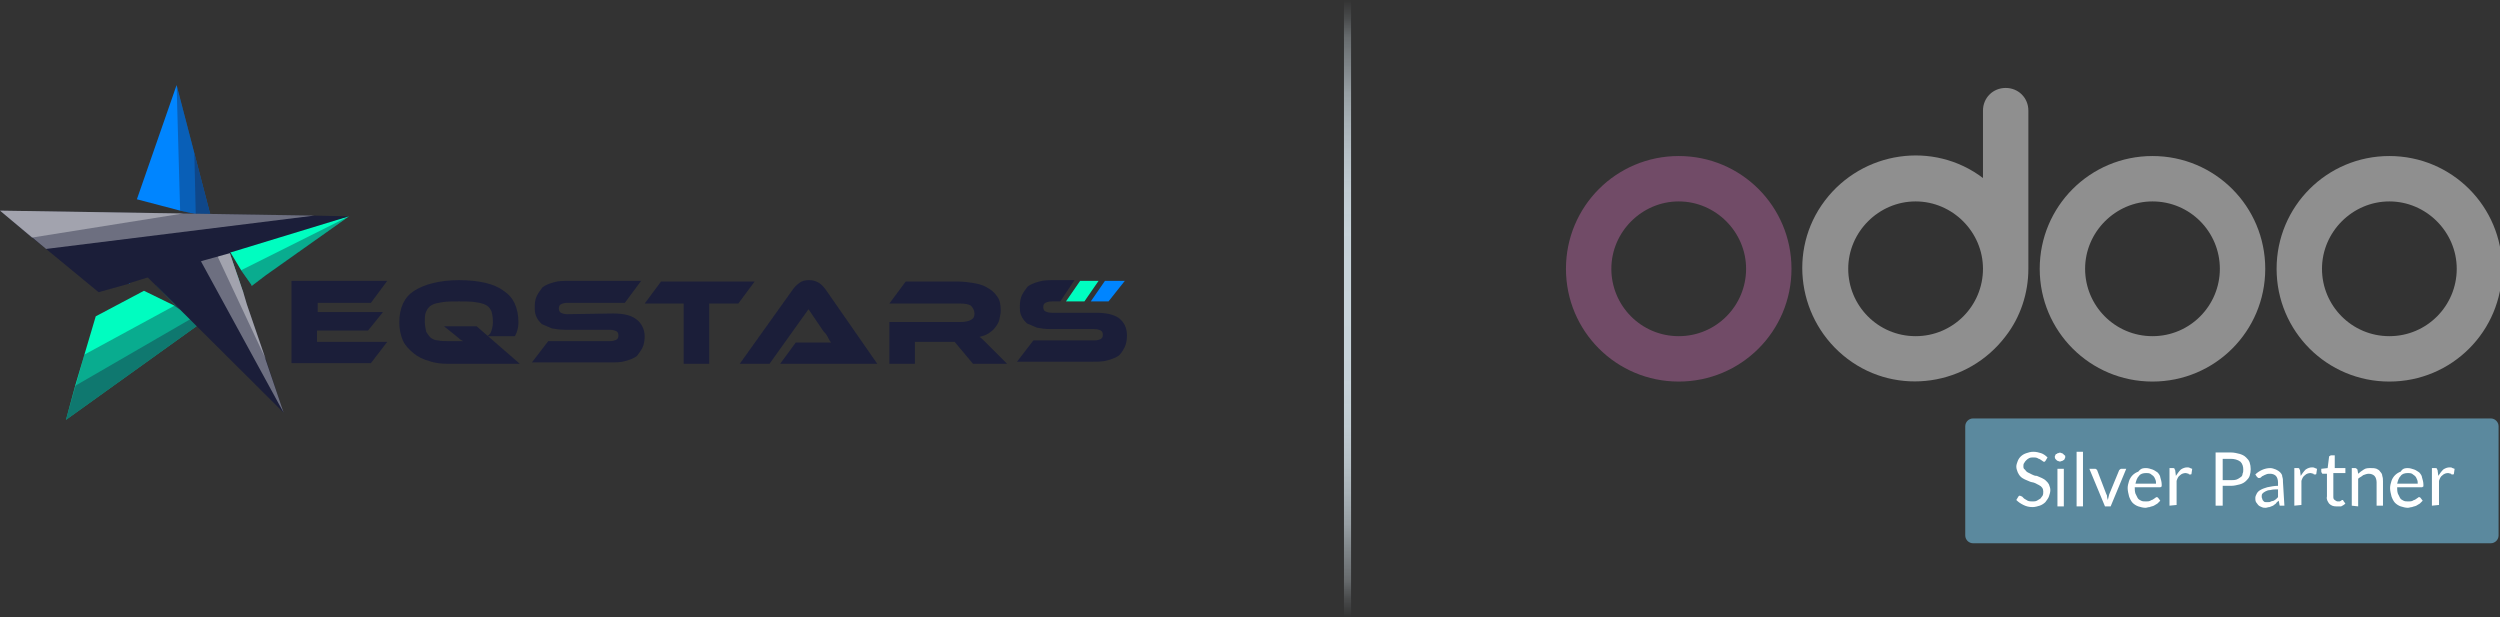 <?xml version="1.0" encoding="utf-8"?>
<!-- Generator: Adobe Illustrator 27.0.0, SVG Export Plug-In . SVG Version: 6.00 Build 0)  -->
<svg version="1.1" xmlns="http://www.w3.org/2000/svg" xmlns:xlink="http://www.w3.org/1999/xlink" x="0px" y="0px"
	 viewBox="0 0 352.5 87" style="enable-background:new 0 0 352.5 87;" xml:space="preserve">
<rect x="0" y="0" width="352.5" height="87" fill="#333333" stroke="none"/>
<style type="text/css">
	.st0{fill:none;stroke:url(#SVGID_1_);stroke-miterlimit:10;}
	.st1{fill:#1B1E39;}
	.st2{fill:#0085FF;}
	.st3{fill:#00FDC0;}
	.st4{opacity:0.36;fill:#1B1E39;enable-background:new    ;}
	.st5{opacity:0.36;fill:#FFFFFF;enable-background:new    ;}
	.st6{fill:#5B899E;}
	.st7{fill:#FFFFFF;}
	.st8{fill:#8F8F8F;}
	.st9{fill:#714B67;}
</style>
<g id="Layer_1">
	<g id="Layer_2_00000122682572942431344350000008047329046247584933_">
		<g id="Layer_1-2">
			
				<linearGradient id="SVGID_1_" gradientUnits="userSpaceOnUse" x1="190" y1="1" x2="190" y2="88" gradientTransform="matrix(1 0 0 -1 0 88)">
				<stop  offset="0" style="stop-color:#C8D4DB;stop-opacity:0"/>
				<stop  offset="3.000000e-02" style="stop-color:#C8D4DB;stop-opacity:0.15"/>
				<stop  offset="6.000000e-02" style="stop-color:#C8D4DB;stop-opacity:0.35"/>
				<stop  offset="0.11" style="stop-color:#C8D4DB;stop-opacity:0.52"/>
				<stop  offset="0.15" style="stop-color:#C8D4DB;stop-opacity:0.67"/>
				<stop  offset="0.2" style="stop-color:#C8D4DB;stop-opacity:0.79"/>
				<stop  offset="0.25" style="stop-color:#C8D4DB;stop-opacity:0.88"/>
				<stop  offset="0.31" style="stop-color:#C8D4DB;stop-opacity:0.95"/>
				<stop  offset="0.38" style="stop-color:#C8D4DB;stop-opacity:0.99"/>
				<stop  offset="0.5" style="stop-color:#C8D4DB"/>
				<stop  offset="0.62" style="stop-color:#C8D4DB;stop-opacity:0.99"/>
				<stop  offset="0.69" style="stop-color:#C8D4DB;stop-opacity:0.95"/>
				<stop  offset="0.75" style="stop-color:#C8D4DB;stop-opacity:0.88"/>
				<stop  offset="0.8" style="stop-color:#C8D4DB;stop-opacity:0.79"/>
				<stop  offset="0.85" style="stop-color:#C8D4DB;stop-opacity:0.67"/>
				<stop  offset="0.89" style="stop-color:#C8D4DB;stop-opacity:0.52"/>
				<stop  offset="0.94" style="stop-color:#C8D4DB;stop-opacity:0.35"/>
				<stop  offset="0.97" style="stop-color:#C8D4DB;stop-opacity:0.15"/>
				<stop  offset="1" style="stop-color:#C8D4DB;stop-opacity:0"/>
			</linearGradient>
			<line class="st0" x1="190" y1="0" x2="190" y2="87"/>
		</g>
	</g>
	<g id="Layer_1_1_">
		<g>
			<path class="st1" d="M54.6,48.2l-2.3,3H41.1V39.6h13.5l-2.3,3.1h-7.5V44H54l-2.1,2.6h-7.2v1.6C44.7,48.2,54.6,48.2,54.6,48.2z"/>
			<path class="st1" d="M73.3,51.3H63.2c-0.9,0-1.9-0.1-2.7-0.4c-0.8-0.2-1.6-0.6-2.2-1.1c-0.6-0.5-1.2-1.1-1.5-1.8
				c-0.3-0.7-0.5-1.6-0.5-2.5c0-2.1,0.7-3.6,2.1-4.5s3.6-1.5,6.3-1.5c2.8,0,5,0.5,6.3,1.5c1.4,0.9,2.1,2.4,2.1,4.5
				c0,0.7-0.2,1.4-0.5,1.9h-3.9c0.3-0.2,0.5-0.4,0.6-0.8c0.1-0.3,0.2-0.7,0.2-1.2c0-0.6-0.1-1.2-0.2-1.5c-0.2-0.4-0.4-0.7-0.8-0.9
				c-0.4-0.2-0.8-0.3-1.5-0.4c-0.6-0.1-1.4-0.1-2.3-0.1s-1.7,0-2.3,0.1c-0.6,0.1-1.2,0.2-1.5,0.4c-0.4,0.2-0.6,0.5-0.8,0.9
				c-0.2,0.4-0.2,0.8-0.2,1.5c0,0.5,0.1,0.9,0.2,1.4c0.2,0.3,0.4,0.6,0.6,0.8c0.3,0.2,0.6,0.4,1.1,0.4c0.4,0.1,0.9,0.1,1.5,0.1H64
				c0.2,0,0.4,0,0.7,0c0.2,0,0.5,0,0.6,0c-0.2-0.1-0.4-0.2-0.6-0.4c-0.2-0.2-0.4-0.3-0.6-0.5L62.6,46h4.6L73.3,51.3z"/>
			<path class="st1" d="M86.4,44.2c1.4,0,2.5,0.2,3.3,0.8c0.7,0.5,1.2,1.4,1.2,2.4c0,0.6-0.1,1.2-0.3,1.6c-0.2,0.4-0.5,0.8-0.8,1.2
				c-0.4,0.3-0.9,0.5-1.6,0.7c-0.6,0.2-1.4,0.2-2.2,0.2H75l2.3-3h8.7c0.4,0,0.7-0.1,0.9-0.2c0.2-0.1,0.3-0.3,0.3-0.6
				c0-0.3-0.1-0.5-0.3-0.6c-0.2-0.1-0.5-0.2-0.9-0.2h-6.3c-0.7,0-1.4-0.1-1.9-0.2c-0.5-0.2-0.9-0.4-1.4-0.6
				c-0.3-0.3-0.6-0.6-0.8-1.1s-0.2-0.8-0.2-1.4s0.1-1.1,0.3-1.5c0.2-0.4,0.5-0.8,0.8-1.2c0.4-0.3,0.9-0.5,1.6-0.7
				c0.6-0.2,1.4-0.2,2.2-0.2h10.1l-2.3,3.1h-8.1c-0.4,0-0.7,0.1-0.9,0.2c-0.2,0.1-0.3,0.3-0.3,0.6c0,0.3,0.1,0.5,0.3,0.6
				c0.2,0.1,0.5,0.2,0.9,0.2L86.4,44.2L86.4,44.2z"/>
			<path class="st1" d="M106.4,39.7l-2.3,3.1H100v8.5h-3.6v-8.5h-5.5l2.3-3.1C93.3,39.7,106.4,39.7,106.4,39.7z"/>
			<path class="st1" d="M110,51.3l2.2-3h3c0.3,0,0.7,0,1.1,0c0.4,0,0.7,0,0.9,0c-0.2-0.2-0.3-0.4-0.5-0.8c-0.2-0.4-0.4-0.6-0.6-0.8
				l-2.1-3.1l-5.5,7.7h-4.2l7.5-10.5c0.2-0.3,0.5-0.6,0.9-0.9c0.4-0.3,0.8-0.4,1.4-0.4c0.5,0,0.9,0.1,1.4,0.4
				c0.3,0.2,0.6,0.5,0.9,0.9l7.3,10.5H110L110,51.3z"/>
			<path class="st1" d="M142,51.3h-4.8l-2.6-3.1H129v3.1h-3.6v-5.9h10.1c0.5,0,1.1-0.1,1.4-0.3c0.4-0.2,0.5-0.5,0.5-0.9
				s-0.2-0.8-0.5-1.1c-0.3-0.2-0.8-0.3-1.5-0.3h-10l2.3-3.1h7.5c0.6,0,1.4,0.1,2,0.2c0.7,0.1,1.4,0.3,1.9,0.6
				c0.6,0.3,1.1,0.7,1.5,1.3c0.4,0.5,0.5,1.2,0.5,2c0,0.4-0.1,0.8-0.2,1.3c-0.1,0.4-0.3,0.7-0.6,1.1c-0.2,0.3-0.6,0.6-0.9,0.8
				c-0.3,0.2-0.8,0.4-1.3,0.5c0.2,0.1,0.4,0.3,0.6,0.5c0.2,0.2,0.5,0.5,0.9,0.9L142,51.3z"/>
		</g>
		<g>
			<polygon class="st2" points="29.8,30.8 27.6,30.2 25.4,29.7 19.3,28.1 24.9,12 27.4,21.6 			"/>
			<polygon class="st3" points="49.2,30.5 49.2,30.5 49.2,30.5 37.5,38.8 35.5,40.3 35.4,40.1 34,38.1 32.5,35.6 32.4,35.7 
				33.3,38.4 33.6,39.2 34.1,40.8 34.3,41.2 34.3,41.2 32.1,42.7 27.7,46 9.3,59.2 10.6,54.4 11.9,50 13.5,44.6 20.3,41 24.6,43.1 
				25.4,43.7 22,40.2 28.8,36.7 32.1,35 33.8,34.1 49.2,30.5 			"/>
			<polygon class="st2" points="18.3,39.9 18.2,40 18.1,39.9 			"/>
			<polygon class="st2" points="34.8,42.9 34.8,42.9 34.3,41.2 32.4,35.7 32.2,35.2 32.2,35.3 32.5,35.6 32.4,35.7 34.3,41.2 			"/>
			<polygon class="st4" points="29.8,30.8 25.4,29.7 24.9,12 			"/>
			<polygon class="st4" points="32.9,40.1 33.6,39.2 32.1,42.7 27.7,46 9.3,59.2 11.9,50 24.6,43.1 24.8,43 33.3,38.4 			"/>
			<polygon class="st4" points="49.2,30.5 35.5,40.3 34,38.1 			"/>
			<polygon class="st4" points="29.8,30.8 27.6,30.2 27.4,21.6 			"/>
			<polygon class="st4" points="34.1,40.8 34.3,41.2 34.3,41.2 32.1,42.7 27.7,46 9.3,59.2 10.6,54.4 			"/>
			<polygon class="st1" points="40,58.2 18.3,36.6 27.6,35.5 32.1,35 32.1,35.1 32.2,35.3 32.4,35.7 34.3,41.2 34.8,42.9 37.5,50.7 
				37.5,50.7 			"/>
			<polygon class="st5" points="40,58.2 27.6,35.5 32.1,35 32.2,35.3 32.4,35.7 34.3,41.2 34.8,42.9 			"/>
			<polygon class="st5" points="37.5,50.7 30.7,36.2 32.1,35.1 32.2,35.3 32.4,35.7 34.3,41.2 34.8,42.9 			"/>
			<polygon class="st1" points="49.2,30.5 49.2,30.5 32.5,35.6 32.4,35.7 32.4,35.7 28.8,36.7 20.9,39.1 18.3,39.9 18.3,39.9 
				18.2,40 13.9,41.2 6.5,35.1 4.5,33.5 0,29.7 25.8,30.1 44.3,30.4 			"/>
			<polygon class="st5" points="44.3,30.4 6.5,35.1 0,29.7 			"/>
			<polygon class="st5" points="25.8,30.1 4.5,33.5 0,29.7 			"/>
		</g>
		<g>
			<polygon class="st2" points="153.8,42.5 155.8,39.6 158.6,39.6 156.3,42.5 			"/>
			<polygon class="st3" points="150.3,42.5 152.3,39.6 154.9,39.6 152.9,42.5 			"/>
			<path class="st1" d="M158.9,47.3c0,0.6-0.1,1.2-0.3,1.6s-0.4,0.8-0.8,1.2c-0.4,0.3-0.9,0.5-1.6,0.7c-0.6,0.2-1.4,0.2-2.2,0.2
				h-10.6l2.3-3h8.6c0.4,0,0.7-0.1,0.9-0.2s0.3-0.3,0.3-0.6c0-0.3-0.1-0.5-0.3-0.6s-0.5-0.2-0.9-0.2h-6.2c-0.7,0-1.4-0.1-1.9-0.2
				c-0.5-0.2-0.9-0.4-1.4-0.6c-0.3-0.3-0.6-0.6-0.8-1.1c-0.2-0.4-0.2-0.8-0.2-1.4c0-0.5,0.1-1.1,0.3-1.5s0.5-0.8,0.8-1.2
				c0.4-0.3,0.9-0.5,1.6-0.7c0.6-0.2,1.4-0.2,2.2-0.2h2.8l-2,3h-1.2c-0.4,0-0.7,0.1-0.9,0.2c-0.2,0.1-0.3,0.3-0.3,0.6
				c0,0.3,0.1,0.5,0.3,0.6s0.5,0.2,0.9,0.2h6.2c1.4,0,2.4,0.2,3.2,0.7C158.5,45.4,158.9,46.2,158.9,47.3z"/>
		</g>
	</g>
</g>
<g id="Layer_2">
	<g>
		<path class="st6" d="M352.3,75.5c0,0.6-0.5,1.1-1.1,1.1h-73c-0.6,0-1.1-0.5-1.1-1.1V60.1c0-0.6,0.5-1.1,1.1-1.1h73
			c0.6,0,1.1,0.5,1.1,1.1L352.3,75.5z"/>
		<path class="st7" d="M288.4,65c0,0-0.1,0.1-0.1,0.1c0,0-0.1,0-0.1,0c-0.1,0-0.1,0-0.2-0.1c-0.1-0.1-0.2-0.1-0.3-0.2
			c-0.1-0.1-0.3-0.1-0.4-0.2c-0.2-0.1-0.4-0.1-0.6-0.1c-0.2,0-0.4,0-0.6,0.1c-0.2,0.1-0.3,0.2-0.4,0.3c-0.1,0.1-0.2,0.2-0.3,0.4
			c-0.1,0.1-0.1,0.3-0.1,0.4c0,0.2,0,0.4,0.2,0.5c0.1,0.1,0.2,0.3,0.4,0.4c0.2,0.1,0.4,0.2,0.6,0.3c0.2,0.1,0.4,0.2,0.7,0.2
			c0.2,0.1,0.5,0.2,0.7,0.3c0.2,0.1,0.4,0.2,0.6,0.4c0.2,0.2,0.3,0.3,0.4,0.5c0.1,0.3,0.2,0.5,0.2,0.8c0,0.3-0.1,0.6-0.2,0.9
			c-0.1,0.3-0.3,0.5-0.5,0.8c-0.2,0.2-0.5,0.4-0.8,0.5c-0.3,0.1-0.7,0.2-1,0.2c-0.5,0-0.9-0.1-1.3-0.3c-0.4-0.2-0.7-0.4-1-0.7
			l0.3-0.5l0.1-0.1c0,0,0.1,0,0.1,0c0.1,0,0.2,0.1,0.3,0.1c0.1,0.1,0.2,0.2,0.3,0.3c0.2,0.1,0.3,0.2,0.5,0.3
			c0.2,0.1,0.5,0.1,0.7,0.1c0.2,0,0.4,0,0.6-0.1c0.2-0.1,0.3-0.2,0.5-0.3c0.1-0.1,0.2-0.3,0.3-0.4c0.1-0.2,0.1-0.4,0.1-0.6
			c0-0.4-0.2-0.7-0.6-0.9c-0.2-0.1-0.4-0.2-0.6-0.3c-0.2-0.1-0.5-0.1-0.7-0.2c-0.2-0.1-0.5-0.2-0.7-0.3c-0.2-0.1-0.4-0.2-0.6-0.4
			c-0.2-0.2-0.3-0.4-0.4-0.6c-0.1-0.3-0.2-0.5-0.2-0.8c0-0.3,0.1-0.5,0.2-0.8c0.2-0.5,0.6-0.9,1.2-1.1c0.3-0.1,0.6-0.2,1-0.2
			c0.4,0,0.8,0.1,1.1,0.2c0.3,0.1,0.6,0.3,0.9,0.6L288.4,65z"/>
		<path class="st7" d="M291.2,64.4c0,0.1,0,0.2-0.1,0.3c0,0.1-0.1,0.2-0.2,0.2c-0.1,0.1-0.1,0.1-0.2,0.1c-0.2,0.1-0.3,0.1-0.5,0
			c-0.1,0-0.2-0.1-0.2-0.1c-0.1-0.1-0.1-0.1-0.2-0.2c-0.1-0.2-0.1-0.4,0-0.5c0-0.1,0.1-0.2,0.2-0.2c0.1-0.1,0.1-0.1,0.2-0.1
			c0.2-0.1,0.3-0.1,0.5,0c0.1,0,0.2,0.1,0.2,0.1c0.1,0.1,0.1,0.1,0.2,0.2C291.2,64.2,291.2,64.3,291.2,64.4z M291,66.1v5.3h-0.9
			v-5.3H291z"/>
		<path class="st7" d="M293.7,63.7v7.7h-0.9v-7.7H293.7z"/>
		<path class="st7" d="M294.6,66.1h0.8c0.1,0,0.1,0,0.2,0.1c0.1,0,0.1,0.1,0.1,0.1l1.3,3.4c0.1,0.1,0.1,0.3,0.1,0.4
			c0,0.1,0.1,0.3,0.1,0.4l0.1-0.4c0-0.1,0.1-0.3,0.1-0.4l1.4-3.4c0,0,0.1-0.1,0.1-0.1c0,0,0.1-0.1,0.2-0.1h0.7l-2.2,5.3h-0.8
			L294.6,66.1z"/>
		<path class="st7" d="M302.6,66c0.3,0,0.6,0.1,0.9,0.2c0.3,0.1,0.5,0.3,0.7,0.4c0.2,0.2,0.4,0.5,0.4,0.7c0.1,0.3,0.2,0.7,0.2,1
			c0,0.2,0,0.3,0,0.3c-0.1,0-0.1,0.1-0.2,0.1H301c0,0.3,0,0.6,0.1,0.9c0.1,0.2,0.2,0.4,0.3,0.6c0.1,0.2,0.3,0.3,0.5,0.4
			c0.2,0.1,0.4,0.1,0.7,0.1c0.2,0,0.4,0,0.6-0.1c0.1-0.1,0.3-0.1,0.4-0.2c0.1-0.1,0.2-0.1,0.3-0.2c0.1-0.1,0.1-0.1,0.2-0.1
			c0.1,0,0.1,0,0.2,0.1l0.3,0.4c-0.1,0.1-0.3,0.3-0.4,0.4c-0.2,0.1-0.3,0.2-0.5,0.3c-0.2,0.1-0.4,0.1-0.6,0.2
			c-0.2,0-0.4,0.1-0.6,0.1c-0.3,0-0.7-0.1-1-0.2c-0.3-0.1-0.6-0.3-0.8-0.5c-0.2-0.2-0.4-0.6-0.5-0.9c-0.1-0.4-0.2-0.8-0.2-1.2
			c0-0.3,0.1-0.7,0.2-1c0.1-0.3,0.3-0.6,0.5-0.8c0.2-0.2,0.5-0.4,0.8-0.5C301.9,66,302.2,66,302.6,66z M302.6,66.7
			c-0.4,0-0.8,0.1-1,0.4c-0.3,0.3-0.4,0.7-0.5,1.1h2.9c0-0.2,0-0.4-0.1-0.6c-0.1-0.2-0.1-0.3-0.3-0.5c-0.1-0.1-0.3-0.2-0.4-0.3
			C303,66.7,302.8,66.7,302.6,66.7z"/>
		<path class="st7" d="M305.9,71.3v-5.3h0.5c0.1,0,0.2,0,0.2,0.1c0,0.1,0.1,0.1,0.1,0.2l0.1,0.8c0.2-0.3,0.4-0.6,0.7-0.9
			c0.3-0.2,0.6-0.3,0.9-0.3c0.1,0,0.3,0,0.4,0.1c0.1,0,0.2,0.1,0.3,0.1l-0.1,0.7c0,0.1-0.1,0.1-0.2,0.1c-0.1,0-0.2,0-0.2-0.1
			c-0.1,0-0.3-0.1-0.4-0.1c-0.3,0-0.6,0.1-0.8,0.3c-0.3,0.2-0.4,0.5-0.5,0.8v3.4L305.9,71.3z"/>
		<path class="st7" d="M313.4,68.5v2.8h-1v-7.5h2.2c0.4,0,0.8,0.1,1.2,0.2c0.3,0.1,0.6,0.2,0.9,0.5c0.2,0.2,0.4,0.4,0.5,0.7
			c0.2,0.6,0.2,1.3,0,1.9c-0.1,0.3-0.3,0.5-0.5,0.7c-0.2,0.2-0.5,0.4-0.9,0.5c-0.4,0.1-0.8,0.2-1.2,0.2L313.4,68.5L313.4,68.5z
			 M313.4,67.7h1.2c0.3,0,0.5,0,0.8-0.1c0.2-0.1,0.4-0.2,0.5-0.3c0.2-0.1,0.3-0.3,0.3-0.5c0.1-0.2,0.1-0.4,0.1-0.6
			c0-0.4-0.1-0.8-0.4-1.1c-0.4-0.3-0.9-0.4-1.3-0.4h-1.2V67.7z"/>
		<path class="st7" d="M322.1,71.3h-0.4c-0.1,0-0.2,0-0.2,0c-0.1,0-0.1-0.1-0.1-0.2l-0.1-0.5c-0.1,0.1-0.3,0.2-0.4,0.4
			c-0.1,0.1-0.3,0.2-0.4,0.3c-0.2,0.1-0.3,0.1-0.5,0.2c-0.2,0-0.4,0.1-0.5,0.1c-0.2,0-0.4,0-0.6-0.1c-0.2-0.1-0.3-0.1-0.5-0.3
			c-0.1-0.1-0.2-0.3-0.3-0.4c-0.1-0.2-0.1-0.4-0.1-0.6c0-0.2,0.1-0.4,0.2-0.6c0.1-0.2,0.3-0.4,0.5-0.5c0.3-0.2,0.7-0.3,1-0.4
			c0.5-0.1,1-0.2,1.5-0.2V68c0-0.3-0.1-0.7-0.3-0.9c-0.2-0.2-0.5-0.3-0.8-0.3c-0.2,0-0.4,0-0.6,0.1c-0.2,0.1-0.3,0.1-0.4,0.2
			c-0.1,0-0.2,0.1-0.3,0.2c-0.1,0.1-0.2,0.1-0.3,0.1c-0.1,0-0.1,0-0.2-0.1c0,0-0.1-0.1-0.1-0.1l-0.2-0.3c0.5-0.5,1.3-0.9,2.1-0.9
			c0.3,0,0.5,0.1,0.8,0.2c0.2,0.1,0.4,0.2,0.6,0.4c0.2,0.2,0.3,0.4,0.3,0.6c0.1,0.3,0.1,0.5,0.1,0.8L322.1,71.3L322.1,71.3z
			 M319.8,70.8c0.2,0,0.3,0,0.4-0.1c0.1,0,0.3-0.1,0.4-0.1c0.1-0.1,0.2-0.1,0.3-0.2c0.1-0.1,0.2-0.2,0.3-0.3V69
			c-0.4,0-0.7,0-1.1,0.1c-0.3,0-0.5,0.1-0.7,0.2c-0.2,0.1-0.3,0.2-0.4,0.3c-0.1,0.1-0.1,0.3-0.1,0.4c0,0.1,0,0.2,0.1,0.4
			c0,0.1,0.1,0.2,0.2,0.3c0.1,0.1,0.2,0.1,0.3,0.1L319.8,70.8z"/>
		<path class="st7" d="M323.5,71.3v-5.3h0.5c0.1,0,0.2,0,0.2,0.1c0,0.1,0.1,0.1,0.1,0.2l0.1,0.8c0.2-0.3,0.4-0.6,0.7-0.9
			c0.3-0.2,0.6-0.3,0.9-0.3c0.1,0,0.3,0,0.4,0.1c0.1,0,0.2,0.1,0.3,0.1l-0.1,0.7c0,0.1-0.1,0.1-0.2,0.1c-0.1,0-0.2,0-0.2-0.1
			c-0.1,0-0.3-0.1-0.4-0.1c-0.3,0-0.6,0.1-0.8,0.3c-0.3,0.2-0.4,0.5-0.5,0.8v3.4L323.5,71.3z"/>
		<path class="st7" d="M329.4,71.4c-0.4,0-0.7-0.1-1-0.4c-0.2-0.3-0.4-0.6-0.3-1v-3.2h-0.6c0,0-0.1,0-0.1-0.1c0,0-0.1-0.1-0.1-0.2
			v-0.4l0.9-0.1l0.2-1.6c0,0,0-0.1,0.1-0.1c0,0,0.1-0.1,0.2-0.1h0.5v1.8h1.5v0.7H329V70c0,0.2,0,0.4,0.2,0.5
			c0.1,0.1,0.3,0.2,0.4,0.2c0.1,0,0.2,0,0.3,0l0.2-0.1c0,0,0.1-0.1,0.1-0.1c0,0,0.1,0,0.1,0c0.1,0,0.1,0,0.1,0.1l0.3,0.4
			c-0.2,0.2-0.4,0.3-0.6,0.4C329.9,71.4,329.6,71.4,329.4,71.4z"/>
		<path class="st7" d="M331.6,71.3v-5.3h0.5c0.1,0,0.2,0.1,0.3,0.2l0.1,0.6c0.2-0.2,0.5-0.4,0.8-0.6c0.3-0.2,0.6-0.2,1-0.2
			c0.3,0,0.5,0,0.8,0.1c0.2,0.1,0.4,0.2,0.5,0.4c0.2,0.2,0.3,0.4,0.3,0.6c0.1,0.3,0.1,0.5,0.1,0.8v3.4h-0.9V68
			c0-0.3-0.1-0.7-0.3-0.9c-0.2-0.2-0.5-0.3-0.8-0.3c-0.3,0-0.5,0.1-0.8,0.2c-0.2,0.2-0.5,0.3-0.7,0.5v3.9L331.6,71.3L331.6,71.3z"/>
		<path class="st7" d="M339.5,66c0.3,0,0.6,0.1,0.9,0.2c0.3,0.1,0.5,0.3,0.7,0.4c0.2,0.2,0.4,0.5,0.4,0.7c0.1,0.3,0.2,0.7,0.2,1
			c0,0.1,0,0.2,0,0.3c-0.1,0-0.1,0.1-0.2,0.1H338c0,0.3,0,0.6,0.1,0.9c0.1,0.2,0.2,0.4,0.3,0.6c0.1,0.2,0.3,0.3,0.5,0.4
			c0.2,0.1,0.4,0.1,0.7,0.1c0.2,0,0.4,0,0.6-0.1c0.1-0.1,0.3-0.1,0.4-0.2c0.1-0.1,0.2-0.1,0.3-0.2c0.1-0.1,0.1-0.1,0.2-0.1
			c0.1,0,0.1,0,0.2,0.1l0.3,0.4c-0.1,0.1-0.3,0.3-0.4,0.4c-0.2,0.1-0.3,0.2-0.5,0.3c-0.2,0.1-0.4,0.1-0.6,0.2
			c-0.2,0-0.4,0.1-0.6,0.1c-0.3,0-0.7-0.1-1-0.2c-0.3-0.1-0.6-0.3-0.8-0.5c-0.2-0.2-0.4-0.6-0.5-0.9c-0.1-0.4-0.2-0.8-0.2-1.2
			c0-0.3,0.1-0.7,0.2-1c0.1-0.3,0.3-0.6,0.5-0.8c0.2-0.2,0.5-0.4,0.8-0.5C338.8,66,339.2,66,339.5,66z M339.5,66.7
			c-0.4,0-0.8,0.1-1,0.4c-0.3,0.3-0.4,0.7-0.5,1.1h2.9c0-0.2,0-0.4-0.1-0.6c-0.1-0.2-0.1-0.3-0.3-0.5c-0.1-0.1-0.3-0.2-0.4-0.3
			C339.9,66.7,339.7,66.7,339.5,66.7L339.5,66.7z"/>
		<path class="st7" d="M342.9,71.3v-5.3h0.5c0.1,0,0.2,0,0.2,0.1c0,0.1,0.1,0.1,0.1,0.2l0.1,0.8c0.2-0.3,0.4-0.6,0.7-0.9
			c0.3-0.2,0.6-0.3,0.9-0.3c0.1,0,0.3,0,0.4,0.1c0.1,0,0.2,0.1,0.3,0.1l-0.1,0.7c0,0.1-0.1,0.1-0.2,0.1c-0.1,0-0.2,0-0.2-0.1
			c-0.1,0-0.3-0.1-0.4-0.1c-0.3,0-0.6,0.1-0.8,0.3c-0.3,0.2-0.4,0.5-0.5,0.8v3.4L342.9,71.3z"/>
		<path class="st8" d="M336.9,22c-8.8,0-15.9,7.1-15.9,15.9s7.1,15.9,15.9,15.9s15.9-7.1,15.9-15.9S345.7,22,336.9,22z M336.9,47.4
			c-5.3,0-9.5-4.3-9.5-9.5s4.3-9.5,9.5-9.5s9.5,4.3,9.5,9.5l0,0C346.4,43.1,342.2,47.4,336.9,47.4z"/>
		<path class="st8" d="M303.5,22c-8.8,0-15.9,7.1-15.9,15.9s7.1,15.9,15.9,15.9c8.8,0,15.9-7.1,15.9-15.9S312.3,22,303.5,22z
			 M303.5,47.4c-5.3,0-9.5-4.3-9.5-9.5s4.3-9.5,9.5-9.5c5.3,0,9.5,4.3,9.5,9.5l0,0C313,43.1,308.8,47.4,303.5,47.4z"/>
		<path class="st9" d="M236.7,22c-8.8,0-15.9,7.1-15.9,15.9s7.1,15.9,15.9,15.9s15.9-7.1,15.9-15.9S245.5,22,236.7,22z M236.7,47.4
			c-5.3,0-9.5-4.3-9.5-9.5s4.3-9.5,9.5-9.5s9.5,4.3,9.5,9.5l0,0C246.2,43.1,242,47.4,236.7,47.4z"/>
		<path class="st8" d="M282.8,12.4c-1.8,0-3.2,1.4-3.2,3.2v9.5c-7-5.3-17-3.8-22.3,3.2c-5.3,7-3.8,17,3.2,22.3
			c7,5.3,17,3.8,22.3-3.2c2.1-2.7,3.2-6.1,3.2-9.5l0,0V15.6C286,13.8,284.6,12.4,282.8,12.4z M270.1,47.4c-5.3,0-9.5-4.3-9.5-9.5
			s4.3-9.5,9.5-9.5s9.5,4.3,9.5,9.5l0,0C279.6,43.1,275.4,47.4,270.1,47.4z"/>
	</g>
</g>
</svg>
